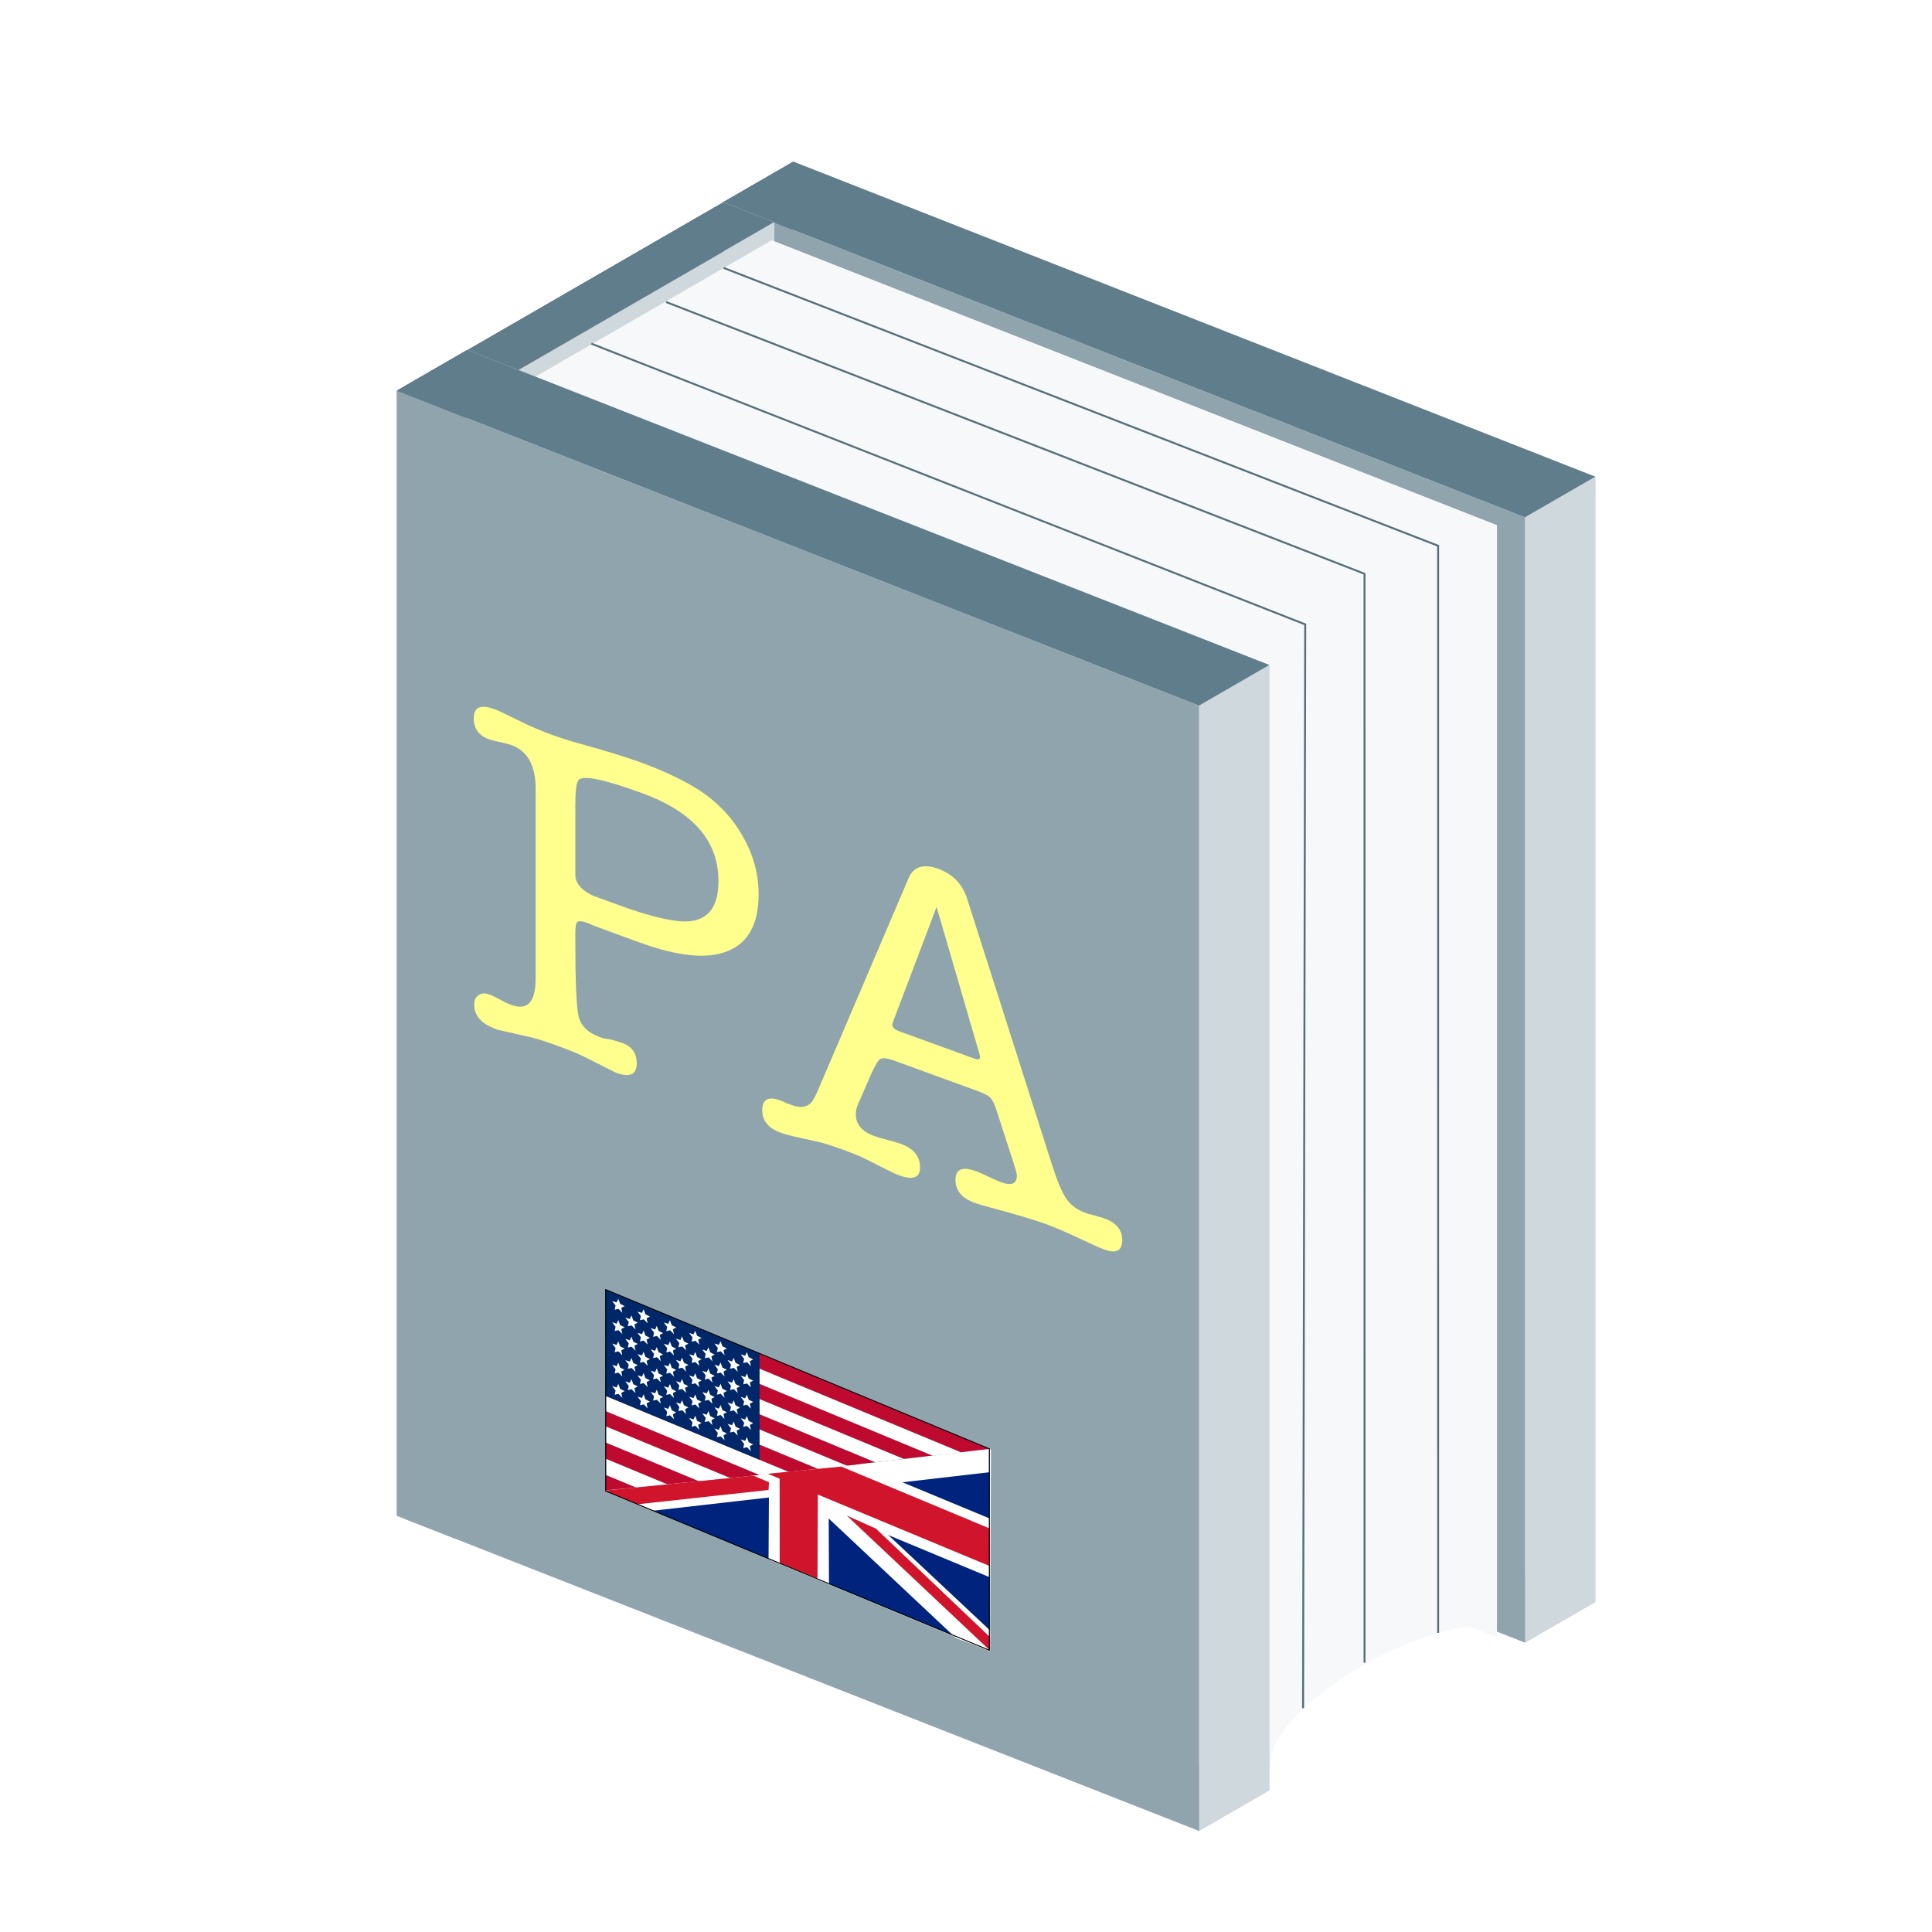 <?xml version="1.0" encoding="UTF-8" standalone="no"?>
<!-- Created with Inkscape (http://www.inkscape.org/) -->

<svg
   xmlns:dc="http://purl.org/dc/elements/1.1/"
   xmlns:cc="http://creativecommons.org/ns#"
   xmlns:rdf="http://www.w3.org/1999/02/22-rdf-syntax-ns#"
   xmlns:svg="http://www.w3.org/2000/svg"
   xmlns="http://www.w3.org/2000/svg"
   xmlns:sodipodi="http://sodipodi.sourceforge.net/DTD/sodipodi-0.dtd"
   xmlns:inkscape="http://www.inkscape.org/namespaces/inkscape"
   width="989.37"
   height="989.37"
   id="svg4700"
   version="1.1"
   inkscape:version="0.48.5 r10040"
   sodipodi:docname="icon.svg"
   inkscape:export-filename="/tmp/app1024.png"
   inkscape:export-xdpi="93.150002"
   inkscape:export-ydpi="93.150002">
  <defs
     id="defs4702">
    <inkscape:perspective
       sodipodi:type="inkscape:persp3d"
       inkscape:vp_x="-356.21142 : 205.65876 : 0"
       inkscape:vp_y="0 : 1000 : 0"
       inkscape:vp_z="342.23713 : 228.1575 : 0"
       inkscape:persp3d-origin="443.5476 : 96.011467 : 1"
       id="perspective5337" />
    <inkscape:perspective
       sodipodi:type="inkscape:persp3d"
       inkscape:vp_x="-356.21142 : 205.65876 : 0"
       inkscape:vp_y="0 : 1000 : 0"
       inkscape:vp_z="342.23713 : 228.1575 : 0"
       inkscape:persp3d-origin="570.61867 : 167.93025 : 1"
       id="perspective5260" />
    <inkscape:perspective
       sodipodi:type="inkscape:persp3d"
       inkscape:vp_x="-458.80113 : 180.25313 : 0"
       inkscape:vp_y="0 : 1004.876 : 0"
       inkscape:vp_z="440.80221 : 254.64243 : 0"
       inkscape:persp3d-origin="454.00688 : 73.021041 : 1"
       id="perspective4708" />
    <filter
       style="color-interpolation-filters:sRGB;"
       inkscape:label="Drop Shadow"
       id="filter8256">
      <feFlood
         flood-opacity="0.5"
         flood-color="rgb(0,0,0)"
         result="flood"
         id="feFlood8258" />
      <feComposite
         in="flood"
         in2="SourceGraphic"
         operator="in"
         result="composite1"
         id="feComposite8260" />
      <feGaussianBlur
         in="composite"
         stdDeviation="18"
         result="blur"
         id="feGaussianBlur8262" />
      <feOffset
         dx="18"
         dy="18"
         result="offset"
         id="feOffset8264" />
      <feComposite
         in="SourceGraphic"
         in2="offset"
         operator="over"
         result="composite2"
         id="feComposite8266" />
    </filter>
  </defs>
  <sodipodi:namedview
     id="base"
     pagecolor="#ffffc0"
     bordercolor="#666666"
     borderopacity="1.0"
     inkscape:pageopacity="1"
     inkscape:pageshadow="2"
     inkscape:zoom="0.5"
     inkscape:cx="321.05553"
     inkscape:cy="427.50515"
     inkscape:document-units="px"
     inkscape:current-layer="layer1"
     showgrid="false"
     inkscape:window-width="1440"
     inkscape:window-height="855"
     inkscape:window-x="0"
     inkscape:window-y="1"
     inkscape:window-maximized="1"
     fit-margin-top="0"
     fit-margin-left="0"
     fit-margin-right="0"
     fit-margin-bottom="0" />
  <g
     inkscape:label="Layer 1"
     inkscape:groupmode="layer"
     id="layer1"
     transform="translate(-170.827,-31.679)">
    <g
       id="g8140"
       style="filter:url(#filter8256)"
       transform="matrix(0.864,0,0,0.864,90.426,71.519)">
      <path
         d="m 545.29,31.677 475.395,186.773 0,666.873 -475.395,-186.773 z"
         style="fill:#e9e9ff;fill-opacity:1;fill-rule:evenodd;stroke:none"
         id="path5383"
         inkscape:connector-curvature="0" />
      <path
         d="m 503.538,55.796 0,666.873 41.752,-24.119 0,-666.873 z"
         style="fill:#353564;fill-opacity:1;fill-rule:evenodd;stroke:none"
         id="path5385"
         inkscape:connector-curvature="0" />
      <path
         d="M 503.538,722.669 978.934,909.442 1020.685,885.323 545.29,698.55 z"
         style="fill:#afafde;fill-opacity:1;fill-rule:evenodd;stroke:none"
         id="path5387"
         inkscape:connector-curvature="0" />
      <path
         d="M 503.538,55.796 978.934,242.569 1020.685,218.45 545.29,31.677 z"
         style="fill:#607d8b;fill-opacity:1;fill-rule:evenodd;stroke:none"
         id="path5389"
         inkscape:connector-curvature="0" />
      <path
         d="m 978.934,242.569 0,666.873 41.751,-24.119 0,-666.873 z"
         style="fill:#cfd8dc;fill-opacity:1;fill-rule:evenodd;stroke:none"
         id="path5391"
         inkscape:connector-curvature="0" />
      <path
         d="m 503.538,55.796 475.395,186.773 0,666.873 -475.395,-186.773 z"
         style="fill:#90a4ae;fill-opacity:1;fill-rule:evenodd;stroke:none"
         id="path5393"
         inkscape:connector-curvature="0" />
      <path
         d="m 503.79,55.769 30.101,11.826 0,670.544 -30.101,-11.826 z"
         style="fill:#e9e9ff;fill-opacity:1;fill-rule:evenodd;stroke:none"
         id="path5369"
         inkscape:connector-curvature="0" />
      <path
         d="m 314.241,165.267 0,670.544 189.549,-109.499 0,-670.544 z"
         style="fill:#353564;fill-opacity:1;fill-rule:evenodd;stroke:none"
         id="path5371"
         inkscape:connector-curvature="0" />
      <path
         d="m 314.241,835.811 30.101,11.826 189.549,-109.499 -30.101,-11.826 z"
         style="fill:#afafde;fill-opacity:1;fill-rule:evenodd;stroke:none"
         id="path5373"
         inkscape:connector-curvature="0" />
      <path
         d="M 314.241,165.267 344.342,177.093 533.891,67.595 503.79,55.769 z"
         style="fill:#607d8b;fill-opacity:1;fill-rule:evenodd;stroke:none"
         id="path5375"
         inkscape:connector-curvature="0" />
      <path
         d="m 344.342,177.093 0,670.544 189.549,-109.499 0,-670.544 z"
         style="fill:#cfd8dc;fill-opacity:1;fill-rule:evenodd;stroke:none"
         id="path5377"
         inkscape:connector-curvature="0" />
      <path
         d="m 314.241,165.267 30.101,11.826 0,670.544 -30.101,-11.826 z"
         style="fill:#8686bf;fill-opacity:1;fill-rule:evenodd;stroke:none"
         id="path5379"
         inkscape:connector-curvature="0" />
      <path
         d="m 532.456,78.341 429.857,168.882 0,658.963 -429.857,-168.882 z"
         style="fill:#f6f8f9;fill-opacity:1;fill-rule:evenodd;stroke:none"
         id="path5341"
         inkscape:connector-curvature="0" />
      <path
         d="m 385.408,163.287 0,658.963 147.048,-84.946 0,-658.963 z"
         style="fill:#f6f8f9;fill-opacity:1;fill-rule:evenodd;stroke:none"
         id="path5343"
         inkscape:connector-curvature="0" />
      <path
         d="M 385.408,163.287 815.266,332.169 962.313,247.223 532.456,78.341 z"
         style="fill:#f6f8f9;fill-opacity:1;fill-rule:evenodd;stroke:none"
         id="path5347"
         inkscape:connector-curvature="0" />
      <path
         inkscape:connector-curvature="0"
         id="path5349"
         d="m 962.307,247.221 -147.034,84.959 0,658.947 13.363,-7.709 c -3.737,-14.371 18.204,-39.616 53.573,-60.048 30.361,-17.539 61.797,-26.424 80.098,-23.923 l 0,-652.227 z"
         style="fill:#f6f8f9;fill-opacity:1;fill-rule:evenodd;stroke:none" />
      <path
         d="m 385.408,163.287 429.857,168.882 0,658.963 L 385.408,822.25 z"
         style="fill:#f6f8f9;fill-opacity:1;fill-rule:evenodd;stroke:none"
         id="path5351"
         inkscape:connector-curvature="0" />
      <path
         d="m 352.09,143.285 475.395,186.773 0,666.873 -475.395,-186.773 z"
         style="fill:#e9e9ff;fill-opacity:1;fill-rule:evenodd;stroke:none"
         id="path5355"
         inkscape:connector-curvature="0" />
      <path
         d="m 310.338,167.404 0,666.873 41.751,-24.119 0,-666.873 z"
         style="fill:#353564;fill-opacity:1;fill-rule:evenodd;stroke:none"
         id="path5357"
         inkscape:connector-curvature="0" />
      <path
         d="M 310.338,834.278 785.733,1021.05 827.485,996.931 352.09,810.159 z"
         style="fill:#afafde;fill-opacity:1;fill-rule:evenodd;stroke:none"
         id="path5359"
         inkscape:connector-curvature="0" />
      <path
         d="M 310.338,167.404 785.733,354.177 827.485,330.058 352.09,143.285 z"
         style="fill:#607d8b;fill-opacity:1;fill-rule:evenodd;stroke:none"
         id="path5361"
         inkscape:connector-curvature="0" />
      <path
         d="m 785.733,354.177 0,666.873 41.752,-24.119 0,-666.873 z"
         style="fill:#cfd8dc;fill-opacity:1;fill-rule:evenodd;stroke:none"
         id="path5363"
         inkscape:connector-curvature="0" />
      <path
         d="m 310.338,167.404 475.395,186.773 0,666.873 -475.395,-186.773 z"
         style="fill:#90a4ae;fill-opacity:1;fill-rule:evenodd;stroke:none"
         id="path5365"
         inkscape:connector-curvature="0" />
      <path
         sodipodi:nodetypes="ccc"
         inkscape:connector-curvature="0"
         id="path5500"
         d="M 883.825,921.39 883.813,275.969 469.824,114.879"
         style="fill:none;stroke:#546e7a;stroke-width:1.138px;stroke-linecap:butt;stroke-linejoin:miter;stroke-opacity:1" />
      <path
         style="fill:none;stroke:#546e7a;stroke-width:1.138px;stroke-linecap:butt;stroke-linejoin:miter;stroke-opacity:1"
         d="M 847.394,948.357 848.671,305.976 425.574,139.59"
         id="path5504"
         inkscape:connector-curvature="0"
         sodipodi:nodetypes="ccc" />
      <path
         sodipodi:nodetypes="ccc"
         inkscape:connector-curvature="0"
         id="path5506"
         d="M 927.449,903.694 927.438,259.383 503.977,94.677"
         style="fill:none;stroke:#546e7a;stroke-width:1.138px;stroke-linecap:butt;stroke-linejoin:miter;stroke-opacity:1" />
      <g
         id="flowRoot5516"
         style="font-size:40px;font-style:normal;font-weight:normal;line-height:125%;letter-spacing:0px;word-spacing:0px;fill:#ffff8d;fill-opacity:1;stroke:none;font-family:Sans"
         transform="matrix(1,0.364,0,1,788.815,252.67)">
        <path
           inkscape:connector-curvature="0"
           id="path5563"
           style="font-size:280px;font-variant:normal;font-stretch:normal;fill:#ffff8d;fill-opacity:1;font-family:American Typewriter;-inkscape-font-specification:American Typewriter"
           d="m -396.28,407.312 0,-112.28 c -4e-5,-13.813 -4.76,-20.72 -14.28,-20.72 -1.493,1.7e-4 -3.453,0.187 -5.88,0.56 -3.547,0.56 -6.067,0.84 -7.56,0.84 -5.973,1.7e-4 -8.96,-3.08 -8.96,-9.24 -1e-5,-6.533 4.107,-9.8 12.32,-9.8 1.307,1.8e-4 2.707,0.093 4.2,0.28 l 13.72,1.68 c 4.48,0.56 10.08,0.84 16.8,0.84 4.667,1.8e-4 10.267,-0.28 16.8,-0.84 15.307,-1.306 26.88,-1.96 34.72,-1.96 11.947,1.8e-4 22.213,0.934 30.8,2.8 12.32,2.614 21.933,8.4 28.84,17.36 7.093,8.96 10.64,19.787 10.64,32.48 -1.7e-4,17.547 -6.067,30.987 -18.2,40.32 -11.947,9.333 -29.307,14 -52.08,14 l -19.88,0 c -6.16,8e-5 -9.8,-0.093 -10.92,-0.28 l -0.56,0 c -2.987,8e-5 -4.947,0.56 -5.88,1.68 -0.747,0.933 -1.12,3.267 -1.12,7 l 0,5.6 c -7e-5,23.707 0.653,38.08 1.96,43.12 1.493,5.04 5.6,7.56 12.32,7.56 2.053,10e-6 4.013,-0.28 5.88,-0.84 4.107,-0.373 6.627,-0.56 7.56,-0.56 5.787,10e-6 8.68,2.987 8.68,8.96 -10e-5,6.72 -4.107,10.08 -12.32,10.08 -9e-5,0 -1.307,-0.187 -3.92,-0.56 l -14,-1.96 c -3.92,-0.56 -9.8,-0.84 -17.64,-0.84 -6.533,0 -11.853,0.28 -15.96,0.84 l -16.24,2.24 c -0.373,0 -0.933,0.093 -1.68,0.28 -0.747,0 -1.4,0 -1.96,0 -8.4,0 -12.6,-3.267 -12.6,-9.8 -10e-6,-2.613 0.84,-4.76 2.52,-6.44 1.68,-1.867 3.733,-2.8 6.16,-2.8 2.053,10e-6 4.573,0.28 7.56,0.84 1.307,0.373 3.267,0.56 5.88,0.56 9.52,10e-6 14.28,-7 14.28,-21 m 25.48,-126.84 c -1.307,1.867 -1.96,7 -1.96,15.4 l 0,41.44 c -7e-5,5.04 3.547,7.933 10.64,8.68 -0.56,9e-5 4.853,9e-5 16.24,0 13.253,9e-5 24.267,-1.027 33.04,-3.08 16.613,-3.92 24.92,-14.84 24.92,-32.76 -1.5e-4,-23.707 -15.12,-35.56 -45.36,-35.56 -22.4,1.7e-4 -34.907,1.96 -37.52,5.88" />
        <path
           inkscape:connector-curvature="0"
           id="path5565"
           style="font-size:280px;font-variant:normal;font-stretch:normal;fill:#ffff8d;fill-opacity:1;font-family:American Typewriter;-inkscape-font-specification:American Typewriter"
           d="m -113.279,412.912 -10.08,-27.44 c -1.12,-2.987 -2.333,-4.853 -3.64,-5.6 -1.12,-0.747 -3.547,-1.12 -7.28,-1.12 l -49.84,0 c -3.733,6e-5 -6.347,0.653 -7.84,1.96 -1.307,1.307 -3.08,4.853 -5.32,10.64 l -8.12,21.56 c -0.747,2.053 -1.12,4.013 -1.12,5.88 -5e-5,5.973 3.64,8.96 10.92,8.96 1.867,1e-5 4.48,-0.187 7.84,-0.56 3.547,-0.373 6.16,-0.56 7.84,-0.56 7.653,1e-5 11.48,3.267 11.48,9.8 -9e-5,6.16 -4.2,9.24 -12.6,9.24 -1.493,0 -3.547,-0.187 -6.16,-0.56 l -14,-1.96 c -2.613,-0.373 -6.907,-0.56 -12.88,-0.56 -6.533,0 -11.107,0.187 -13.72,0.56 l -11.76,1.68 c -5.227,0.747 -9.053,1.12 -11.48,1.12 -7.28,0 -10.92,-3.08 -10.92,-9.24 0,-6.533 3.547,-9.8 10.64,-9.8 1.493,10e-6 2.613,0.093 3.36,0.28 l 3.64,0 c 5.04,1e-5 8.867,-1.96 11.48,-5.88 1.12,-1.493 2.987,-5.88 5.6,-13.16 l 52.08,-140.84 c 2.987,-7.84 8.867,-11.76 17.64,-11.76 8.587,1.9e-4 14.28,3.92 17.08,11.76 l 50.12,138.88 c 3.173,8.773 6.066,14.56 8.68,17.36 2.613,2.8 6.346,4.2 11.2,4.2 1.493,1e-5 2.613,-0.093 3.36,-0.28 5.226,-0.373 7.84,-0.56 7.84,-0.56 7.093,10e-6 10.64,2.987 10.64,8.96 -2.11e-4,6.347 -3.547,9.52 -10.64,9.52 -2.054,0 -4.76,-0.187 -8.12,-0.56 -11.76,-1.307 -20.534,-1.96 -26.32,-1.96 -6.907,0 -18.107,0.747 -33.6,2.24 -3.92,0.373 -6.907,0.56 -8.96,0.56 -7.467,0 -11.2,-3.173 -11.2,-9.52 -1.1e-4,-6.347 4.107,-9.52 12.32,-9.52 1.68,1e-5 4.107,0.187 7.28,0.56 3.36,0.373 5.88,0.56 7.56,0.56 6.16,1e-5 9.24,-2.52 9.24,-7.56 -1.5e-4,-0.747 -0.747,-3.173 -2.24,-7.28 m -20.16,-57.12 -25.2,-77.28 -25.76,77.28 c -0.373,1.12 -0.56,1.773 -0.56,1.96 -7e-5,1.68 1.4,2.52 4.2,2.52 l 44.52,0 c 2.24,8e-5 3.36,-0.747 3.36,-2.24 -1.3e-4,-0.373 -0.187,-1.12 -0.56,-2.24" />
      </g>
      <g
         transform="matrix(0.6,0.249,0,0.6,433.764,699.822)"
         id="g3317">
        <g
           id="layer4"
           inkscape:label="stripes"
           transform="translate(0.5,-0.5)">
          <rect
             id="rect8767"
             style="fill:#bf0a30;fill-rule:evenodd"
             height="16"
             width="379"
             y="184"
             x="0" />
          <rect
             id="rect8769"
             style="fill:#ffffff;fill-rule:evenodd"
             height="16"
             width="379"
             y="168"
             x="0" />
          <rect
             id="rect8771"
             style="fill:#bf0a30;fill-rule:evenodd"
             height="16"
             width="379"
             y="152"
             x="0" />
          <rect
             id="rect8773"
             style="fill:#ffffff;fill-rule:evenodd"
             height="16"
             width="379"
             y="136"
             x="0" />
          <rect
             id="rect8775"
             style="fill:#bf0a30;fill-rule:evenodd"
             height="15"
             width="379"
             y="121"
             x="0" />
          <rect
             id="rect8777"
             style="fill:#ffffff;fill-rule:evenodd"
             height="15"
             width="379"
             y="106"
             x="0" />
          <rect
             id="rect8779"
             style="fill:#bf0a30;fill-rule:evenodd"
             height="15"
             width="379"
             y="91"
             x="0" />
          <rect
             id="rect8781"
             style="fill:#ffffff;fill-rule:evenodd"
             height="15"
             width="379"
             y="76"
             x="0" />
          <rect
             id="rect8783"
             style="fill:#bf0a30;fill-rule:evenodd"
             height="15"
             width="379"
             y="61"
             x="0" />
          <rect
             id="rect8785"
             style="fill:#ffffff;fill-rule:evenodd"
             height="15"
             width="379"
             y="46"
             x="0" />
          <rect
             id="rect8787"
             style="fill:#bf0a30;fill-rule:evenodd"
             height="15"
             width="379"
             y="31"
             x="0" />
          <rect
             id="rect8791"
             style="fill:#ffffff;fill-rule:evenodd"
             height="15"
             width="379"
             y="16"
             x="0" />
          <rect
             id="rect8793"
             style="fill:#bf0a30;fill-rule:evenodd"
             height="15"
             width="379"
             y="1"
             x="0" />
        </g>
        <g
           id="layer5"
           inkscape:label="field"
           transform="translate(0.5,-0.5)">
          <rect
             id="rect8796"
             style="fill:#002868;fill-rule:evenodd"
             height="105"
             width="152"
             y="1"
             x="0" />
        </g>
        <g
           id="layer6"
           inkscape:label="stars"
           transform="translate(0.5,-0.5)">
          <path
             id="path8825"
             style="fill:#ffffff;fill-rule:evenodd"
             sodipodi:type="star"
             sodipodi:sides="5"
             sodipodi:r1="6.1463628"
             sodipodi:r2="2.810354"
             sodipodi:arg1="-2.9229237"
             sodipodi:arg2="-2.2946052"
             transform="matrix(1.049,0.09,-0.086,1.098,-86.263,-76.411)"
             inkscape:randomized="0"
             sodipodi:cy="148"
             sodipodi:cx="106.33333"
             inkscape:rounded="0"
             inkscape:flatsided="false"
             d="m 100.333,146.667 4.139,-0.772 1.275,-4.013 2.014,3.698 4.21,-0.027 -2.894,3.058 1.327,3.996 -3.802,-1.808 -3.39,2.497 0.544,-4.175 z" />
          <path
             id="path8827"
             style="fill:#ffffff;fill-rule:evenodd"
             sodipodi:type="star"
             sodipodi:sides="5"
             sodipodi:r1="6.1463628"
             sodipodi:r2="2.810354"
             sodipodi:arg1="-2.9229237"
             sodipodi:arg2="-2.2946052"
             transform="matrix(1.049,0.09,-0.086,1.098,-61.263,-76.411)"
             inkscape:randomized="0"
             sodipodi:cy="148"
             sodipodi:cx="106.33333"
             inkscape:rounded="0"
             inkscape:flatsided="false"
             d="m 100.333,146.667 4.139,-0.772 1.275,-4.013 2.014,3.698 4.21,-0.027 -2.894,3.058 1.327,3.996 -3.802,-1.808 -3.39,2.497 0.544,-4.175 z" />
          <path
             id="path8829"
             style="fill:#ffffff;fill-rule:evenodd"
             sodipodi:type="star"
             sodipodi:sides="5"
             sodipodi:r1="6.1463628"
             sodipodi:r2="2.810354"
             sodipodi:arg1="-2.9229237"
             sodipodi:arg2="-2.2946052"
             transform="matrix(1.049,0.09,-0.086,1.098,-35.263,-76.411)"
             inkscape:randomized="0"
             sodipodi:cy="148"
             sodipodi:cx="106.33333"
             inkscape:rounded="0"
             inkscape:flatsided="false"
             d="m 100.333,146.667 4.139,-0.772 1.275,-4.013 2.014,3.698 4.21,-0.027 -2.894,3.058 1.327,3.996 -3.802,-1.808 -3.39,2.497 0.544,-4.175 z" />
          <path
             id="path8831"
             style="fill:#ffffff;fill-rule:evenodd"
             sodipodi:type="star"
             sodipodi:sides="5"
             sodipodi:r1="6.1463628"
             sodipodi:r2="2.810354"
             sodipodi:arg1="-2.9229237"
             sodipodi:arg2="-2.2946052"
             transform="matrix(1.049,0.09,-0.086,1.098,-10.263,-76.411)"
             inkscape:randomized="0"
             sodipodi:cy="148"
             sodipodi:cx="106.33333"
             inkscape:rounded="0"
             inkscape:flatsided="false"
             d="m 100.333,146.667 4.139,-0.772 1.275,-4.013 2.014,3.698 4.21,-0.027 -2.894,3.058 1.327,3.996 -3.802,-1.808 -3.39,2.497 0.544,-4.175 z" />
          <path
             id="path8833"
             style="fill:#ffffff;fill-rule:evenodd"
             sodipodi:type="star"
             sodipodi:sides="5"
             sodipodi:r1="6.1463628"
             sodipodi:r2="2.810354"
             sodipodi:arg1="-2.9229237"
             sodipodi:arg2="-2.2946052"
             transform="matrix(1.049,0.09,-0.086,1.098,14.737,-76.411)"
             inkscape:randomized="0"
             sodipodi:cy="148"
             sodipodi:cx="106.33333"
             inkscape:rounded="0"
             inkscape:flatsided="false"
             d="m 100.333,146.667 4.139,-0.772 1.275,-4.013 2.014,3.698 4.21,-0.027 -2.894,3.058 1.327,3.996 -3.802,-1.808 -3.39,2.497 0.544,-4.175 z" />
          <path
             id="path8835"
             style="fill:#ffffff;fill-rule:evenodd"
             sodipodi:type="star"
             sodipodi:sides="5"
             sodipodi:r1="6.1463628"
             sodipodi:r2="2.810354"
             sodipodi:arg1="-2.9229237"
             sodipodi:arg2="-2.2946052"
             transform="matrix(1.049,0.09,-0.086,1.098,40.737,-76.411)"
             inkscape:randomized="0"
             sodipodi:cy="148"
             sodipodi:cx="106.33333"
             inkscape:rounded="0"
             inkscape:flatsided="false"
             d="m 100.333,146.667 4.139,-0.772 1.275,-4.013 2.014,3.698 4.21,-0.027 -2.894,3.058 1.327,3.996 -3.802,-1.808 -3.39,2.497 0.544,-4.175 z" />
          <path
             id="path8837"
             style="fill:#ffffff;fill-rule:evenodd"
             sodipodi:type="star"
             sodipodi:sides="5"
             sodipodi:r1="6.1463628"
             sodipodi:r2="2.810354"
             sodipodi:arg1="-2.9229237"
             sodipodi:arg2="-2.2946052"
             transform="matrix(1.049,0.09,-0.086,1.098,-73.263,-86.411)"
             inkscape:randomized="0"
             sodipodi:cy="148"
             sodipodi:cx="106.33333"
             inkscape:rounded="0"
             inkscape:flatsided="false"
             d="m 100.333,146.667 4.139,-0.772 1.275,-4.013 2.014,3.698 4.21,-0.027 -2.894,3.058 1.327,3.996 -3.802,-1.808 -3.39,2.497 0.544,-4.175 z" />
          <path
             id="path8839"
             style="fill:#ffffff;fill-rule:evenodd"
             sodipodi:type="star"
             sodipodi:sides="5"
             sodipodi:r1="6.1463628"
             sodipodi:r2="2.810354"
             sodipodi:arg1="-2.9229237"
             sodipodi:arg2="-2.2946052"
             transform="matrix(1.049,0.09,-0.086,1.098,-86.263,-97.411)"
             inkscape:randomized="0"
             sodipodi:cy="148"
             sodipodi:cx="106.33333"
             inkscape:rounded="0"
             inkscape:flatsided="false"
             d="m 100.333,146.667 4.139,-0.772 1.275,-4.013 2.014,3.698 4.21,-0.027 -2.894,3.058 1.327,3.996 -3.802,-1.808 -3.39,2.497 0.544,-4.175 z" />
          <path
             id="path8841"
             style="fill:#ffffff;fill-rule:evenodd"
             sodipodi:type="star"
             sodipodi:sides="5"
             sodipodi:r1="6.1463628"
             sodipodi:r2="2.810354"
             sodipodi:arg1="-2.9229237"
             sodipodi:arg2="-2.2946052"
             transform="matrix(1.049,0.09,-0.086,1.098,-73.263,-107.41)"
             inkscape:randomized="0"
             sodipodi:cy="148"
             sodipodi:cx="106.33333"
             inkscape:rounded="0"
             inkscape:flatsided="false"
             d="m 100.333,146.667 4.139,-0.772 1.275,-4.013 2.014,3.698 4.21,-0.027 -2.894,3.058 1.327,3.996 -3.802,-1.808 -3.39,2.497 0.544,-4.175 z" />
          <path
             id="path8843"
             style="fill:#ffffff;fill-rule:evenodd"
             sodipodi:type="star"
             sodipodi:sides="5"
             sodipodi:r1="6.1463628"
             sodipodi:r2="2.810354"
             sodipodi:arg1="-2.9229237"
             sodipodi:arg2="-2.2946052"
             transform="matrix(1.049,0.09,-0.086,1.098,-86.263,-118.41)"
             inkscape:randomized="0"
             sodipodi:cy="148"
             sodipodi:cx="106.33333"
             inkscape:rounded="0"
             inkscape:flatsided="false"
             d="m 100.333,146.667 4.139,-0.772 1.275,-4.013 2.014,3.698 4.21,-0.027 -2.894,3.058 1.327,3.996 -3.802,-1.808 -3.39,2.497 0.544,-4.175 z" />
          <path
             id="path8845"
             style="fill:#ffffff;fill-rule:evenodd"
             sodipodi:type="star"
             sodipodi:sides="5"
             sodipodi:r1="6.1463628"
             sodipodi:r2="2.810354"
             sodipodi:arg1="-2.9229237"
             sodipodi:arg2="-2.2946052"
             transform="matrix(1.049,0.09,-0.086,1.098,-73.263,-128.41)"
             inkscape:randomized="0"
             sodipodi:cy="148"
             sodipodi:cx="106.33333"
             inkscape:rounded="0"
             inkscape:flatsided="false"
             d="m 100.333,146.667 4.139,-0.772 1.275,-4.013 2.014,3.698 4.21,-0.027 -2.894,3.058 1.327,3.996 -3.802,-1.808 -3.39,2.497 0.544,-4.175 z" />
          <path
             id="path8847"
             style="fill:#ffffff;fill-rule:evenodd"
             sodipodi:type="star"
             sodipodi:sides="5"
             sodipodi:r1="6.1463628"
             sodipodi:r2="2.810354"
             sodipodi:arg1="-2.9229237"
             sodipodi:arg2="-2.2946052"
             transform="matrix(1.049,0.09,-0.086,1.098,-86.263,-139.41)"
             inkscape:randomized="0"
             sodipodi:cy="148"
             sodipodi:cx="106.33333"
             inkscape:rounded="0"
             inkscape:flatsided="false"
             d="m 100.333,146.667 4.139,-0.772 1.275,-4.013 2.014,3.698 4.21,-0.027 -2.894,3.058 1.327,3.996 -3.802,-1.808 -3.39,2.497 0.544,-4.175 z" />
          <path
             id="path8849"
             style="fill:#ffffff;fill-rule:evenodd"
             sodipodi:type="star"
             sodipodi:sides="5"
             sodipodi:r1="6.1463628"
             sodipodi:r2="2.810354"
             sodipodi:arg1="-2.9229237"
             sodipodi:arg2="-2.2946052"
             transform="matrix(1.049,0.09,-0.086,1.098,-73.263,-149.41)"
             inkscape:randomized="0"
             sodipodi:cy="148"
             sodipodi:cx="106.33333"
             inkscape:rounded="0"
             inkscape:flatsided="false"
             d="m 100.333,146.667 4.139,-0.772 1.275,-4.013 2.014,3.698 4.21,-0.027 -2.894,3.058 1.327,3.996 -3.802,-1.808 -3.39,2.497 0.544,-4.175 z" />
          <path
             id="path8851"
             style="fill:#ffffff;fill-rule:evenodd"
             sodipodi:type="star"
             sodipodi:sides="5"
             sodipodi:r1="6.1463628"
             sodipodi:r2="2.810354"
             sodipodi:arg1="-2.9229237"
             sodipodi:arg2="-2.2946052"
             transform="matrix(1.049,0.09,-0.086,1.098,-86.263,-160.41)"
             inkscape:randomized="0"
             sodipodi:cy="148"
             sodipodi:cx="106.33333"
             inkscape:rounded="0"
             inkscape:flatsided="false"
             d="m 100.333,146.667 4.139,-0.772 1.275,-4.013 2.014,3.698 4.21,-0.027 -2.894,3.058 1.327,3.996 -3.802,-1.808 -3.39,2.497 0.544,-4.175 z" />
          <path
             id="path8853"
             style="fill:#ffffff;fill-rule:evenodd"
             sodipodi:type="star"
             sodipodi:sides="5"
             sodipodi:r1="6.1463628"
             sodipodi:r2="2.810354"
             sodipodi:arg1="-2.9229237"
             sodipodi:arg2="-2.2946052"
             transform="matrix(1.049,0.09,-0.086,1.098,-48.263,-86.411)"
             inkscape:randomized="0"
             sodipodi:cy="148"
             sodipodi:cx="106.33333"
             inkscape:rounded="0"
             inkscape:flatsided="false"
             d="m 100.333,146.667 4.139,-0.772 1.275,-4.013 2.014,3.698 4.21,-0.027 -2.894,3.058 1.327,3.996 -3.802,-1.808 -3.39,2.497 0.544,-4.175 z" />
          <path
             id="path8855"
             style="fill:#ffffff;fill-rule:evenodd"
             sodipodi:type="star"
             sodipodi:sides="5"
             sodipodi:r1="6.1463628"
             sodipodi:r2="2.810354"
             sodipodi:arg1="-2.9229237"
             sodipodi:arg2="-2.2946052"
             transform="matrix(1.049,0.09,-0.086,1.098,-61.263,-97.411)"
             inkscape:randomized="0"
             sodipodi:cy="148"
             sodipodi:cx="106.33333"
             inkscape:rounded="0"
             inkscape:flatsided="false"
             d="m 100.333,146.667 4.139,-0.772 1.275,-4.013 2.014,3.698 4.21,-0.027 -2.894,3.058 1.327,3.996 -3.802,-1.808 -3.39,2.497 0.544,-4.175 z" />
          <path
             id="path8857"
             style="fill:#ffffff;fill-rule:evenodd"
             sodipodi:type="star"
             sodipodi:sides="5"
             sodipodi:r1="6.1463628"
             sodipodi:r2="2.810354"
             sodipodi:arg1="-2.9229237"
             sodipodi:arg2="-2.2946052"
             transform="matrix(1.049,0.09,-0.086,1.098,-48.263,-107.41)"
             inkscape:randomized="0"
             sodipodi:cy="148"
             sodipodi:cx="106.33333"
             inkscape:rounded="0"
             inkscape:flatsided="false"
             d="m 100.333,146.667 4.139,-0.772 1.275,-4.013 2.014,3.698 4.21,-0.027 -2.894,3.058 1.327,3.996 -3.802,-1.808 -3.39,2.497 0.544,-4.175 z" />
          <path
             id="path8859"
             style="fill:#ffffff;fill-rule:evenodd"
             sodipodi:type="star"
             sodipodi:sides="5"
             sodipodi:r1="6.1463628"
             sodipodi:r2="2.810354"
             sodipodi:arg1="-2.9229237"
             sodipodi:arg2="-2.2946052"
             transform="matrix(1.049,0.09,-0.086,1.098,-61.263,-118.41)"
             inkscape:randomized="0"
             sodipodi:cy="148"
             sodipodi:cx="106.33333"
             inkscape:rounded="0"
             inkscape:flatsided="false"
             d="m 100.333,146.667 4.139,-0.772 1.275,-4.013 2.014,3.698 4.21,-0.027 -2.894,3.058 1.327,3.996 -3.802,-1.808 -3.39,2.497 0.544,-4.175 z" />
          <path
             id="path8861"
             style="fill:#ffffff;fill-rule:evenodd"
             sodipodi:type="star"
             sodipodi:sides="5"
             sodipodi:r1="6.1463628"
             sodipodi:r2="2.810354"
             sodipodi:arg1="-2.9229237"
             sodipodi:arg2="-2.2946052"
             transform="matrix(1.049,0.09,-0.086,1.098,-48.263,-128.41)"
             inkscape:randomized="0"
             sodipodi:cy="148"
             sodipodi:cx="106.33333"
             inkscape:rounded="0"
             inkscape:flatsided="false"
             d="m 100.333,146.667 4.139,-0.772 1.275,-4.013 2.014,3.698 4.21,-0.027 -2.894,3.058 1.327,3.996 -3.802,-1.808 -3.39,2.497 0.544,-4.175 z" />
          <path
             id="path8863"
             style="fill:#ffffff;fill-rule:evenodd"
             sodipodi:type="star"
             sodipodi:sides="5"
             sodipodi:r1="6.1463628"
             sodipodi:r2="2.810354"
             sodipodi:arg1="-2.9229237"
             sodipodi:arg2="-2.2946052"
             transform="matrix(1.049,0.09,-0.086,1.098,-61.263,-139.41)"
             inkscape:randomized="0"
             sodipodi:cy="148"
             sodipodi:cx="106.33333"
             inkscape:rounded="0"
             inkscape:flatsided="false"
             d="m 100.333,146.667 4.139,-0.772 1.275,-4.013 2.014,3.698 4.21,-0.027 -2.894,3.058 1.327,3.996 -3.802,-1.808 -3.39,2.497 0.544,-4.175 z" />
          <path
             id="path8865"
             style="fill:#ffffff;fill-rule:evenodd"
             sodipodi:type="star"
             sodipodi:sides="5"
             sodipodi:r1="6.1463628"
             sodipodi:r2="2.810354"
             sodipodi:arg1="-2.9229237"
             sodipodi:arg2="-2.2946052"
             transform="matrix(1.049,0.09,-0.086,1.098,-48.263,-149.41)"
             inkscape:randomized="0"
             sodipodi:cy="148"
             sodipodi:cx="106.33333"
             inkscape:rounded="0"
             inkscape:flatsided="false"
             d="m 100.333,146.667 4.139,-0.772 1.275,-4.013 2.014,3.698 4.21,-0.027 -2.894,3.058 1.327,3.996 -3.802,-1.808 -3.39,2.497 0.544,-4.175 z" />
          <path
             id="path8867"
             style="fill:#ffffff;fill-rule:evenodd"
             sodipodi:type="star"
             sodipodi:sides="5"
             sodipodi:r1="6.1463628"
             sodipodi:r2="2.810354"
             sodipodi:arg1="-2.9229237"
             sodipodi:arg2="-2.2946052"
             transform="matrix(1.049,0.09,-0.086,1.098,-61.263,-160.41)"
             inkscape:randomized="0"
             sodipodi:cy="148"
             sodipodi:cx="106.33333"
             inkscape:rounded="0"
             inkscape:flatsided="false"
             d="m 100.333,146.667 4.139,-0.772 1.275,-4.013 2.014,3.698 4.21,-0.027 -2.894,3.058 1.327,3.996 -3.802,-1.808 -3.39,2.497 0.544,-4.175 z" />
          <path
             id="path8869"
             style="fill:#ffffff;fill-rule:evenodd"
             sodipodi:type="star"
             sodipodi:sides="5"
             sodipodi:r1="6.1463628"
             sodipodi:r2="2.810354"
             sodipodi:arg1="-2.9229237"
             sodipodi:arg2="-2.2946052"
             transform="matrix(1.049,0.09,-0.086,1.098,-23.263,-86.411)"
             inkscape:randomized="0"
             sodipodi:cy="148"
             sodipodi:cx="106.33333"
             inkscape:rounded="0"
             inkscape:flatsided="false"
             d="m 100.333,146.667 4.139,-0.772 1.275,-4.013 2.014,3.698 4.21,-0.027 -2.894,3.058 1.327,3.996 -3.802,-1.808 -3.39,2.497 0.544,-4.175 z" />
          <path
             id="path8871"
             style="fill:#ffffff;fill-rule:evenodd"
             sodipodi:type="star"
             sodipodi:sides="5"
             sodipodi:r1="6.1463628"
             sodipodi:r2="2.810354"
             sodipodi:arg1="-2.9229237"
             sodipodi:arg2="-2.2946052"
             transform="matrix(1.049,0.09,-0.086,1.098,-35.263,-97.411)"
             inkscape:randomized="0"
             sodipodi:cy="148"
             sodipodi:cx="106.33333"
             inkscape:rounded="0"
             inkscape:flatsided="false"
             d="m 100.333,146.667 4.139,-0.772 1.275,-4.013 2.014,3.698 4.21,-0.027 -2.894,3.058 1.327,3.996 -3.802,-1.808 -3.39,2.497 0.544,-4.175 z" />
          <path
             id="path8873"
             style="fill:#ffffff;fill-rule:evenodd"
             sodipodi:type="star"
             sodipodi:sides="5"
             sodipodi:r1="6.1463628"
             sodipodi:r2="2.810354"
             sodipodi:arg1="-2.9229237"
             sodipodi:arg2="-2.2946052"
             transform="matrix(1.049,0.09,-0.086,1.098,14.737,-97.411)"
             inkscape:randomized="0"
             sodipodi:cy="148"
             sodipodi:cx="106.33333"
             inkscape:rounded="0"
             inkscape:flatsided="false"
             d="m 100.333,146.667 4.139,-0.772 1.275,-4.013 2.014,3.698 4.21,-0.027 -2.894,3.058 1.327,3.996 -3.802,-1.808 -3.39,2.497 0.544,-4.175 z" />
          <path
             id="path8875"
             style="fill:#ffffff;fill-rule:evenodd"
             sodipodi:type="star"
             sodipodi:sides="5"
             sodipodi:r1="6.1463628"
             sodipodi:r2="2.810354"
             sodipodi:arg1="-2.9229237"
             sodipodi:arg2="-2.2946052"
             transform="matrix(1.049,0.09,-0.086,1.098,-10.263,-97.411)"
             inkscape:randomized="0"
             sodipodi:cy="148"
             sodipodi:cx="106.33333"
             inkscape:rounded="0"
             inkscape:flatsided="false"
             d="m 100.333,146.667 4.139,-0.772 1.275,-4.013 2.014,3.698 4.21,-0.027 -2.894,3.058 1.327,3.996 -3.802,-1.808 -3.39,2.497 0.544,-4.175 z" />
          <path
             id="path8877"
             style="fill:#ffffff;fill-rule:evenodd"
             sodipodi:type="star"
             sodipodi:sides="5"
             sodipodi:r1="6.1463628"
             sodipodi:r2="2.810354"
             sodipodi:arg1="-2.9229237"
             sodipodi:arg2="-2.2946052"
             transform="matrix(1.049,0.09,-0.086,1.098,27.737,-86.411)"
             inkscape:randomized="0"
             sodipodi:cy="148"
             sodipodi:cx="106.33333"
             inkscape:rounded="0"
             inkscape:flatsided="false"
             d="m 100.333,146.667 4.139,-0.772 1.275,-4.013 2.014,3.698 4.21,-0.027 -2.894,3.058 1.327,3.996 -3.802,-1.808 -3.39,2.497 0.544,-4.175 z" />
          <path
             id="path8879"
             style="fill:#ffffff;fill-rule:evenodd"
             sodipodi:type="star"
             sodipodi:sides="5"
             sodipodi:r1="6.1463628"
             sodipodi:r2="2.810354"
             sodipodi:arg1="-2.9229237"
             sodipodi:arg2="-2.2946052"
             transform="matrix(1.049,0.09,-0.086,1.098,2.737,-86.411)"
             inkscape:randomized="0"
             sodipodi:cy="148"
             sodipodi:cx="106.33333"
             inkscape:rounded="0"
             inkscape:flatsided="false"
             d="m 100.333,146.667 4.139,-0.772 1.275,-4.013 2.014,3.698 4.21,-0.027 -2.894,3.058 1.327,3.996 -3.802,-1.808 -3.39,2.497 0.544,-4.175 z" />
          <path
             id="path8881"
             style="fill:#ffffff;fill-rule:evenodd"
             sodipodi:type="star"
             sodipodi:sides="5"
             sodipodi:r1="6.1463628"
             sodipodi:r2="2.810354"
             sodipodi:arg1="-2.9229237"
             sodipodi:arg2="-2.2946052"
             transform="matrix(1.049,0.09,-0.086,1.098,-35.263,-160.41)"
             inkscape:randomized="0"
             sodipodi:cy="148"
             sodipodi:cx="106.33333"
             inkscape:rounded="0"
             inkscape:flatsided="false"
             d="m 100.333,146.667 4.139,-0.772 1.275,-4.013 2.014,3.698 4.21,-0.027 -2.894,3.058 1.327,3.996 -3.802,-1.808 -3.39,2.497 0.544,-4.175 z" />
          <path
             id="path8883"
             style="fill:#ffffff;fill-rule:evenodd"
             sodipodi:type="star"
             sodipodi:sides="5"
             sodipodi:r1="6.1463628"
             sodipodi:r2="2.810354"
             sodipodi:arg1="-2.9229237"
             sodipodi:arg2="-2.2946052"
             transform="matrix(1.049,0.09,-0.086,1.098,-23.263,-149.41)"
             inkscape:randomized="0"
             sodipodi:cy="148"
             sodipodi:cx="106.33333"
             inkscape:rounded="0"
             inkscape:flatsided="false"
             d="m 100.333,146.667 4.139,-0.772 1.275,-4.013 2.014,3.698 4.21,-0.027 -2.894,3.058 1.327,3.996 -3.802,-1.808 -3.39,2.497 0.544,-4.175 z" />
          <path
             id="path8885"
             style="fill:#ffffff;fill-rule:evenodd"
             sodipodi:type="star"
             sodipodi:sides="5"
             sodipodi:r1="6.1463628"
             sodipodi:r2="2.810354"
             sodipodi:arg1="-2.9229237"
             sodipodi:arg2="-2.2946052"
             transform="matrix(1.049,0.09,-0.086,1.098,-35.263,-139.41)"
             inkscape:randomized="0"
             sodipodi:cy="148"
             sodipodi:cx="106.33333"
             inkscape:rounded="0"
             inkscape:flatsided="false"
             d="m 100.333,146.667 4.139,-0.772 1.275,-4.013 2.014,3.698 4.21,-0.027 -2.894,3.058 1.327,3.996 -3.802,-1.808 -3.39,2.497 0.544,-4.175 z" />
          <path
             id="path8887"
             style="fill:#ffffff;fill-rule:evenodd"
             sodipodi:type="star"
             sodipodi:sides="5"
             sodipodi:r1="6.1463628"
             sodipodi:r2="2.810354"
             sodipodi:arg1="-2.9229237"
             sodipodi:arg2="-2.2946052"
             transform="matrix(1.049,0.09,-0.086,1.098,-23.263,-128.41)"
             inkscape:randomized="0"
             sodipodi:cy="148"
             sodipodi:cx="106.33333"
             inkscape:rounded="0"
             inkscape:flatsided="false"
             d="m 100.333,146.667 4.139,-0.772 1.275,-4.013 2.014,3.698 4.21,-0.027 -2.894,3.058 1.327,3.996 -3.802,-1.808 -3.39,2.497 0.544,-4.175 z" />
          <path
             id="path8889"
             style="fill:#ffffff;fill-rule:evenodd"
             sodipodi:type="star"
             sodipodi:sides="5"
             sodipodi:r1="6.1463628"
             sodipodi:r2="2.810354"
             sodipodi:arg1="-2.9229237"
             sodipodi:arg2="-2.2946052"
             transform="matrix(1.049,0.09,-0.086,1.098,-35.263,-118.41)"
             inkscape:randomized="0"
             sodipodi:cy="148"
             sodipodi:cx="106.33333"
             inkscape:rounded="0"
             inkscape:flatsided="false"
             d="m 100.333,146.667 4.139,-0.772 1.275,-4.013 2.014,3.698 4.21,-0.027 -2.894,3.058 1.327,3.996 -3.802,-1.808 -3.39,2.497 0.544,-4.175 z" />
          <path
             id="path8891"
             style="fill:#ffffff;fill-rule:evenodd"
             sodipodi:type="star"
             sodipodi:sides="5"
             sodipodi:r1="6.1463628"
             sodipodi:r2="2.810354"
             sodipodi:arg1="-2.9229237"
             sodipodi:arg2="-2.2946052"
             transform="matrix(1.049,0.09,-0.086,1.098,-23.263,-107.41)"
             inkscape:randomized="0"
             sodipodi:cy="148"
             sodipodi:cx="106.33333"
             inkscape:rounded="0"
             inkscape:flatsided="false"
             d="m 100.333,146.667 4.139,-0.772 1.275,-4.013 2.014,3.698 4.21,-0.027 -2.894,3.058 1.327,3.996 -3.802,-1.808 -3.39,2.497 0.544,-4.175 z" />
          <path
             id="path8893"
             style="fill:#ffffff;fill-rule:evenodd"
             sodipodi:type="star"
             sodipodi:sides="5"
             sodipodi:r1="6.1463628"
             sodipodi:r2="2.810354"
             sodipodi:arg1="-2.9229237"
             sodipodi:arg2="-2.2946052"
             transform="matrix(1.049,0.09,-0.086,1.098,40.737,-97.411)"
             inkscape:randomized="0"
             sodipodi:cy="148"
             sodipodi:cx="106.33333"
             inkscape:rounded="0"
             inkscape:flatsided="false"
             d="m 100.333,146.667 4.139,-0.772 1.275,-4.013 2.014,3.698 4.21,-0.027 -2.894,3.058 1.327,3.996 -3.802,-1.808 -3.39,2.497 0.544,-4.175 z" />
          <path
             id="path8895"
             style="fill:#ffffff;fill-rule:evenodd"
             sodipodi:type="star"
             sodipodi:sides="5"
             sodipodi:r1="6.1463628"
             sodipodi:r2="2.810354"
             sodipodi:arg1="-2.9229237"
             sodipodi:arg2="-2.2946052"
             transform="matrix(1.049,0.09,-0.086,1.098,-10.263,-118.41)"
             inkscape:randomized="0"
             sodipodi:cy="148"
             sodipodi:cx="106.33333"
             inkscape:rounded="0"
             inkscape:flatsided="false"
             d="m 100.333,146.667 4.139,-0.772 1.275,-4.013 2.014,3.698 4.21,-0.027 -2.894,3.058 1.327,3.996 -3.802,-1.808 -3.39,2.497 0.544,-4.175 z" />
          <path
             id="path8897"
             style="fill:#ffffff;fill-rule:evenodd"
             sodipodi:type="star"
             sodipodi:sides="5"
             sodipodi:r1="6.1463628"
             sodipodi:r2="2.810354"
             sodipodi:arg1="-2.9229237"
             sodipodi:arg2="-2.2946052"
             transform="matrix(1.049,0.09,-0.086,1.098,-10.263,-160.41)"
             inkscape:randomized="0"
             sodipodi:cy="148"
             sodipodi:cx="106.33333"
             inkscape:rounded="0"
             inkscape:flatsided="false"
             d="m 100.333,146.667 4.139,-0.772 1.275,-4.013 2.014,3.698 4.21,-0.027 -2.894,3.058 1.327,3.996 -3.802,-1.808 -3.39,2.497 0.544,-4.175 z" />
          <path
             id="path8899"
             style="fill:#ffffff;fill-rule:evenodd"
             sodipodi:type="star"
             sodipodi:sides="5"
             sodipodi:r1="6.1463628"
             sodipodi:r2="2.810354"
             sodipodi:arg1="-2.9229237"
             sodipodi:arg2="-2.2946052"
             transform="matrix(1.049,0.09,-0.086,1.098,-10.263,-139.41)"
             inkscape:randomized="0"
             sodipodi:cy="148"
             sodipodi:cx="106.33333"
             inkscape:rounded="0"
             inkscape:flatsided="false"
             d="m 100.333,146.667 4.139,-0.772 1.275,-4.013 2.014,3.698 4.21,-0.027 -2.894,3.058 1.327,3.996 -3.802,-1.808 -3.39,2.497 0.544,-4.175 z" />
          <path
             id="path8901"
             style="fill:#ffffff;fill-rule:evenodd"
             sodipodi:type="star"
             sodipodi:sides="5"
             sodipodi:r1="6.1463628"
             sodipodi:r2="2.810354"
             sodipodi:arg1="-2.9229237"
             sodipodi:arg2="-2.2946052"
             transform="matrix(1.049,0.09,-0.086,1.098,27.737,-107.41)"
             inkscape:randomized="0"
             sodipodi:cy="148"
             sodipodi:cx="106.33333"
             inkscape:rounded="0"
             inkscape:flatsided="false"
             d="m 100.333,146.667 4.139,-0.772 1.275,-4.013 2.014,3.698 4.21,-0.027 -2.894,3.058 1.327,3.996 -3.802,-1.808 -3.39,2.497 0.544,-4.175 z" />
          <path
             id="path8903"
             style="fill:#ffffff;fill-rule:evenodd"
             sodipodi:type="star"
             sodipodi:sides="5"
             sodipodi:r1="6.1463628"
             sodipodi:r2="2.810354"
             sodipodi:arg1="-2.9229237"
             sodipodi:arg2="-2.2946052"
             transform="matrix(1.049,0.09,-0.086,1.098,2.737,-107.41)"
             inkscape:randomized="0"
             sodipodi:cy="148"
             sodipodi:cx="106.33333"
             inkscape:rounded="0"
             inkscape:flatsided="false"
             d="m 100.333,146.667 4.139,-0.772 1.275,-4.013 2.014,3.698 4.21,-0.027 -2.894,3.058 1.327,3.996 -3.802,-1.808 -3.39,2.497 0.544,-4.175 z" />
          <path
             id="path8905"
             style="fill:#ffffff;fill-rule:evenodd"
             sodipodi:type="star"
             sodipodi:sides="5"
             sodipodi:r1="6.1463628"
             sodipodi:r2="2.810354"
             sodipodi:arg1="-2.9229237"
             sodipodi:arg2="-2.2946052"
             transform="matrix(1.049,0.09,-0.086,1.098,2.737,-149.41)"
             inkscape:randomized="0"
             sodipodi:cy="148"
             sodipodi:cx="106.33333"
             inkscape:rounded="0"
             inkscape:flatsided="false"
             d="m 100.333,146.667 4.139,-0.772 1.275,-4.013 2.014,3.698 4.21,-0.027 -2.894,3.058 1.327,3.996 -3.802,-1.808 -3.39,2.497 0.544,-4.175 z" />
          <path
             id="path8907"
             style="fill:#ffffff;fill-rule:evenodd"
             sodipodi:type="star"
             sodipodi:sides="5"
             sodipodi:r1="6.1463628"
             sodipodi:r2="2.810354"
             sodipodi:arg1="-2.9229237"
             sodipodi:arg2="-2.2946052"
             transform="matrix(1.049,0.09,-0.086,1.098,2.737,-128.41)"
             inkscape:randomized="0"
             sodipodi:cy="148"
             sodipodi:cx="106.33333"
             inkscape:rounded="0"
             inkscape:flatsided="false"
             d="m 100.333,146.667 4.139,-0.772 1.275,-4.013 2.014,3.698 4.21,-0.027 -2.894,3.058 1.327,3.996 -3.802,-1.808 -3.39,2.497 0.544,-4.175 z" />
          <path
             id="path8909"
             style="fill:#ffffff;fill-rule:evenodd"
             sodipodi:type="star"
             sodipodi:sides="5"
             sodipodi:r1="6.1463628"
             sodipodi:r2="2.810354"
             sodipodi:arg1="-2.9229237"
             sodipodi:arg2="-2.2946052"
             transform="matrix(1.049,0.09,-0.086,1.098,40.737,-118.41)"
             inkscape:randomized="0"
             sodipodi:cy="148"
             sodipodi:cx="106.33333"
             inkscape:rounded="0"
             inkscape:flatsided="false"
             d="m 100.333,146.667 4.139,-0.772 1.275,-4.013 2.014,3.698 4.21,-0.027 -2.894,3.058 1.327,3.996 -3.802,-1.808 -3.39,2.497 0.544,-4.175 z" />
          <path
             id="path8911"
             style="fill:#ffffff;fill-rule:evenodd"
             sodipodi:type="star"
             sodipodi:sides="5"
             sodipodi:r1="6.1463628"
             sodipodi:r2="2.810354"
             sodipodi:arg1="-2.9229237"
             sodipodi:arg2="-2.2946052"
             transform="matrix(1.049,0.09,-0.086,1.098,14.737,-118.41)"
             inkscape:randomized="0"
             sodipodi:cy="148"
             sodipodi:cx="106.33333"
             inkscape:rounded="0"
             inkscape:flatsided="false"
             d="m 100.333,146.667 4.139,-0.772 1.275,-4.013 2.014,3.698 4.21,-0.027 -2.894,3.058 1.327,3.996 -3.802,-1.808 -3.39,2.497 0.544,-4.175 z" />
          <path
             id="path8913"
             style="fill:#ffffff;fill-rule:evenodd"
             sodipodi:type="star"
             sodipodi:sides="5"
             sodipodi:r1="6.1463628"
             sodipodi:r2="2.810354"
             sodipodi:arg1="-2.9229237"
             sodipodi:arg2="-2.2946052"
             transform="matrix(1.049,0.09,-0.086,1.098,14.737,-160.41)"
             inkscape:randomized="0"
             sodipodi:cy="148"
             sodipodi:cx="106.33333"
             inkscape:rounded="0"
             inkscape:flatsided="false"
             d="m 100.333,146.667 4.139,-0.772 1.275,-4.013 2.014,3.698 4.21,-0.027 -2.894,3.058 1.327,3.996 -3.802,-1.808 -3.39,2.497 0.544,-4.175 z" />
          <path
             id="path8915"
             style="fill:#ffffff;fill-rule:evenodd"
             sodipodi:type="star"
             sodipodi:sides="5"
             sodipodi:r1="6.1463628"
             sodipodi:r2="2.810354"
             sodipodi:arg1="-2.9229237"
             sodipodi:arg2="-2.2946052"
             transform="matrix(1.049,0.09,-0.086,1.098,14.737,-139.41)"
             inkscape:randomized="0"
             sodipodi:cy="148"
             sodipodi:cx="106.33333"
             inkscape:rounded="0"
             inkscape:flatsided="false"
             d="m 100.333,146.667 4.139,-0.772 1.275,-4.013 2.014,3.698 4.21,-0.027 -2.894,3.058 1.327,3.996 -3.802,-1.808 -3.39,2.497 0.544,-4.175 z" />
          <path
             id="path8917"
             style="fill:#ffffff;fill-rule:evenodd"
             sodipodi:type="star"
             sodipodi:sides="5"
             sodipodi:r1="6.1463628"
             sodipodi:r2="2.810354"
             sodipodi:arg1="-2.9229237"
             sodipodi:arg2="-2.2946052"
             transform="matrix(1.049,0.09,-0.086,1.098,40.737,-160.41)"
             inkscape:randomized="0"
             sodipodi:cy="148"
             sodipodi:cx="106.33333"
             inkscape:rounded="0"
             inkscape:flatsided="false"
             d="m 100.333,146.667 4.139,-0.772 1.275,-4.013 2.014,3.698 4.21,-0.027 -2.894,3.058 1.327,3.996 -3.802,-1.808 -3.39,2.497 0.544,-4.175 z" />
          <path
             id="path8919"
             style="fill:#ffffff;fill-rule:evenodd"
             sodipodi:type="star"
             sodipodi:sides="5"
             sodipodi:r1="6.1463628"
             sodipodi:r2="2.810354"
             sodipodi:arg1="-2.9229237"
             sodipodi:arg2="-2.2946052"
             transform="matrix(1.049,0.09,-0.086,1.098,27.737,-149.41)"
             inkscape:randomized="0"
             sodipodi:cy="148"
             sodipodi:cx="106.33333"
             inkscape:rounded="0"
             inkscape:flatsided="false"
             d="m 100.333,146.667 4.139,-0.772 1.275,-4.013 2.014,3.698 4.21,-0.027 -2.894,3.058 1.327,3.996 -3.802,-1.808 -3.39,2.497 0.544,-4.175 z" />
          <path
             id="path8921"
             style="fill:#ffffff;fill-rule:evenodd"
             sodipodi:type="star"
             sodipodi:sides="5"
             sodipodi:r1="6.1463628"
             sodipodi:r2="2.810354"
             sodipodi:arg1="-2.9229237"
             sodipodi:arg2="-2.2946052"
             transform="matrix(1.049,0.09,-0.086,1.098,40.737,-139.41)"
             inkscape:randomized="0"
             sodipodi:cy="148"
             sodipodi:cx="106.33333"
             inkscape:rounded="0"
             inkscape:flatsided="false"
             d="m 100.333,146.667 4.139,-0.772 1.275,-4.013 2.014,3.698 4.21,-0.027 -2.894,3.058 1.327,3.996 -3.802,-1.808 -3.39,2.497 0.544,-4.175 z" />
          <path
             id="path8923"
             style="fill:#ffffff;fill-rule:evenodd"
             sodipodi:type="star"
             sodipodi:sides="5"
             sodipodi:r1="6.1463628"
             sodipodi:r2="2.810354"
             sodipodi:arg1="-2.9229237"
             sodipodi:arg2="-2.2946052"
             transform="matrix(1.049,0.09,-0.086,1.098,27.737,-128.41)"
             inkscape:randomized="0"
             sodipodi:cy="148"
             sodipodi:cx="106.33333"
             inkscape:rounded="0"
             inkscape:flatsided="false"
             d="m 100.333,146.667 4.139,-0.772 1.275,-4.013 2.014,3.698 4.21,-0.027 -2.894,3.058 1.327,3.996 -3.802,-1.808 -3.39,2.497 0.544,-4.175 z" />
        </g>
        <g
           id="layer7"
           inkscape:label="uk white background"
           transform="translate(0.5,-0.5)">
          <path
             id="path3835"
             sodipodi:nodetypes="cccc"
             style="fill:#ffffff"
             inkscape:connector-curvature="0"
             d="m -0.449,200.45 381.03,-198.61 -0.89,199.06 z" />
        </g>
        <g
           id="layer8"
           inkscape:label="UK blue"
           transform="translate(0.5,-0.5)">
          <path
             id="path3839"
             sodipodi:nodetypes="ccccc"
             style="fill:#00247d"
             inkscape:connector-curvature="0"
             d="m 220.56,200.2 -0.32,-72.639 158.65,0.159 0.225,72.321 z" />
          <path
             id="path3843"
             sodipodi:nodetypes="cccc"
             style="fill:#00247d"
             inkscape:connector-curvature="0"
             d="M 379.01,1.395 250.05,69.693 H 378.78 z" />
          <path
             id="path3845"
             sodipodi:nodetypes="ccccc"
             style="fill:#00247d"
             inkscape:connector-curvature="0"
             d="M -1.4253e-8,200.22 141.54,126.53 l 19.771,0.225 -0.449,73.69 z" />
        </g>
        <g
           id="layer9"
           inkscape:label="UK white n red stripes"
           transform="translate(0.5,-0.5)">
          <path
             id="path3847"
             sodipodi:nodetypes="ccccccc"
             style="fill:#ffffff"
             inkscape:connector-curvature="0"
             d="m 379.85,180.2 -0.411,19.538 -33.127,2.061 -130.02,-68.203 1.483,-9.515 57.668,1.573 z" />
          <path
             id="path3855"
             sodipodi:nodetypes="ccccc"
             style="fill:#ffffff"
             inkscape:connector-curvature="0"
             d="m 380.13,0.497 -133.45,70.994 41.339,0.899 91.439,-48.528 z" />
          <path
             id="path3859"
             sodipodi:nodetypes="cccccc"
             style="fill:#ffffff"
             inkscape:connector-curvature="0"
             d="m -0.449,199.55 148.59,-76.35 15.232,0.581 0.054,14.497 -116.63,61.72 z" />
          <path
             id="path4355"
             sodipodi:nodetypes="cccccc"
             style="fill:#cf142b"
             inkscape:connector-curvature="0"
             d="m -0.674,199.78 146.56,-75.53 15.425,0.054 -0.449,7.847 -129.42,67.85 z" />
          <path
             id="path4357"
             sodipodi:nodetypes="ccccc"
             style="fill:#cf142b"
             inkscape:connector-curvature="0"
             d="m 238.15,125.41 28.757,0.899 112.33,60.21 -0.449,13.031 z" />
        </g>
        <g
           id="layer3"
           inkscape:label="UK"
           transform="translate(0.5,-0.5)">
          <path
             id="path3058"
             sodipodi:nodetypes="ccccc"
             style="fill:#cf142b"
             inkscape:connector-curvature="0"
             d="m 378.97,116.66 -218.89,-0.225 72.581,-37.175 146.34,0.29 z" />
          <path
             id="path3060"
             d="m 209.21,199.54 0.449,-107.53 -37.86,19.142 0.077,88.803 z"
             sodipodi:nodetypes="ccccc"
             style="fill:#cf142b"
             inkscape:connector-curvature="0" />
        </g>
        <g
           id="layer1-5"
           inkscape:label="bg_border"
           transform="translate(0.5,-0.5)">
          <rect
             id="rect8764"
             style="fill:none;stroke:#000000"
             height="199"
             width="379"
             y="1"
             x="0" />
        </g>
      </g>
    </g>
  </g>
</svg>
